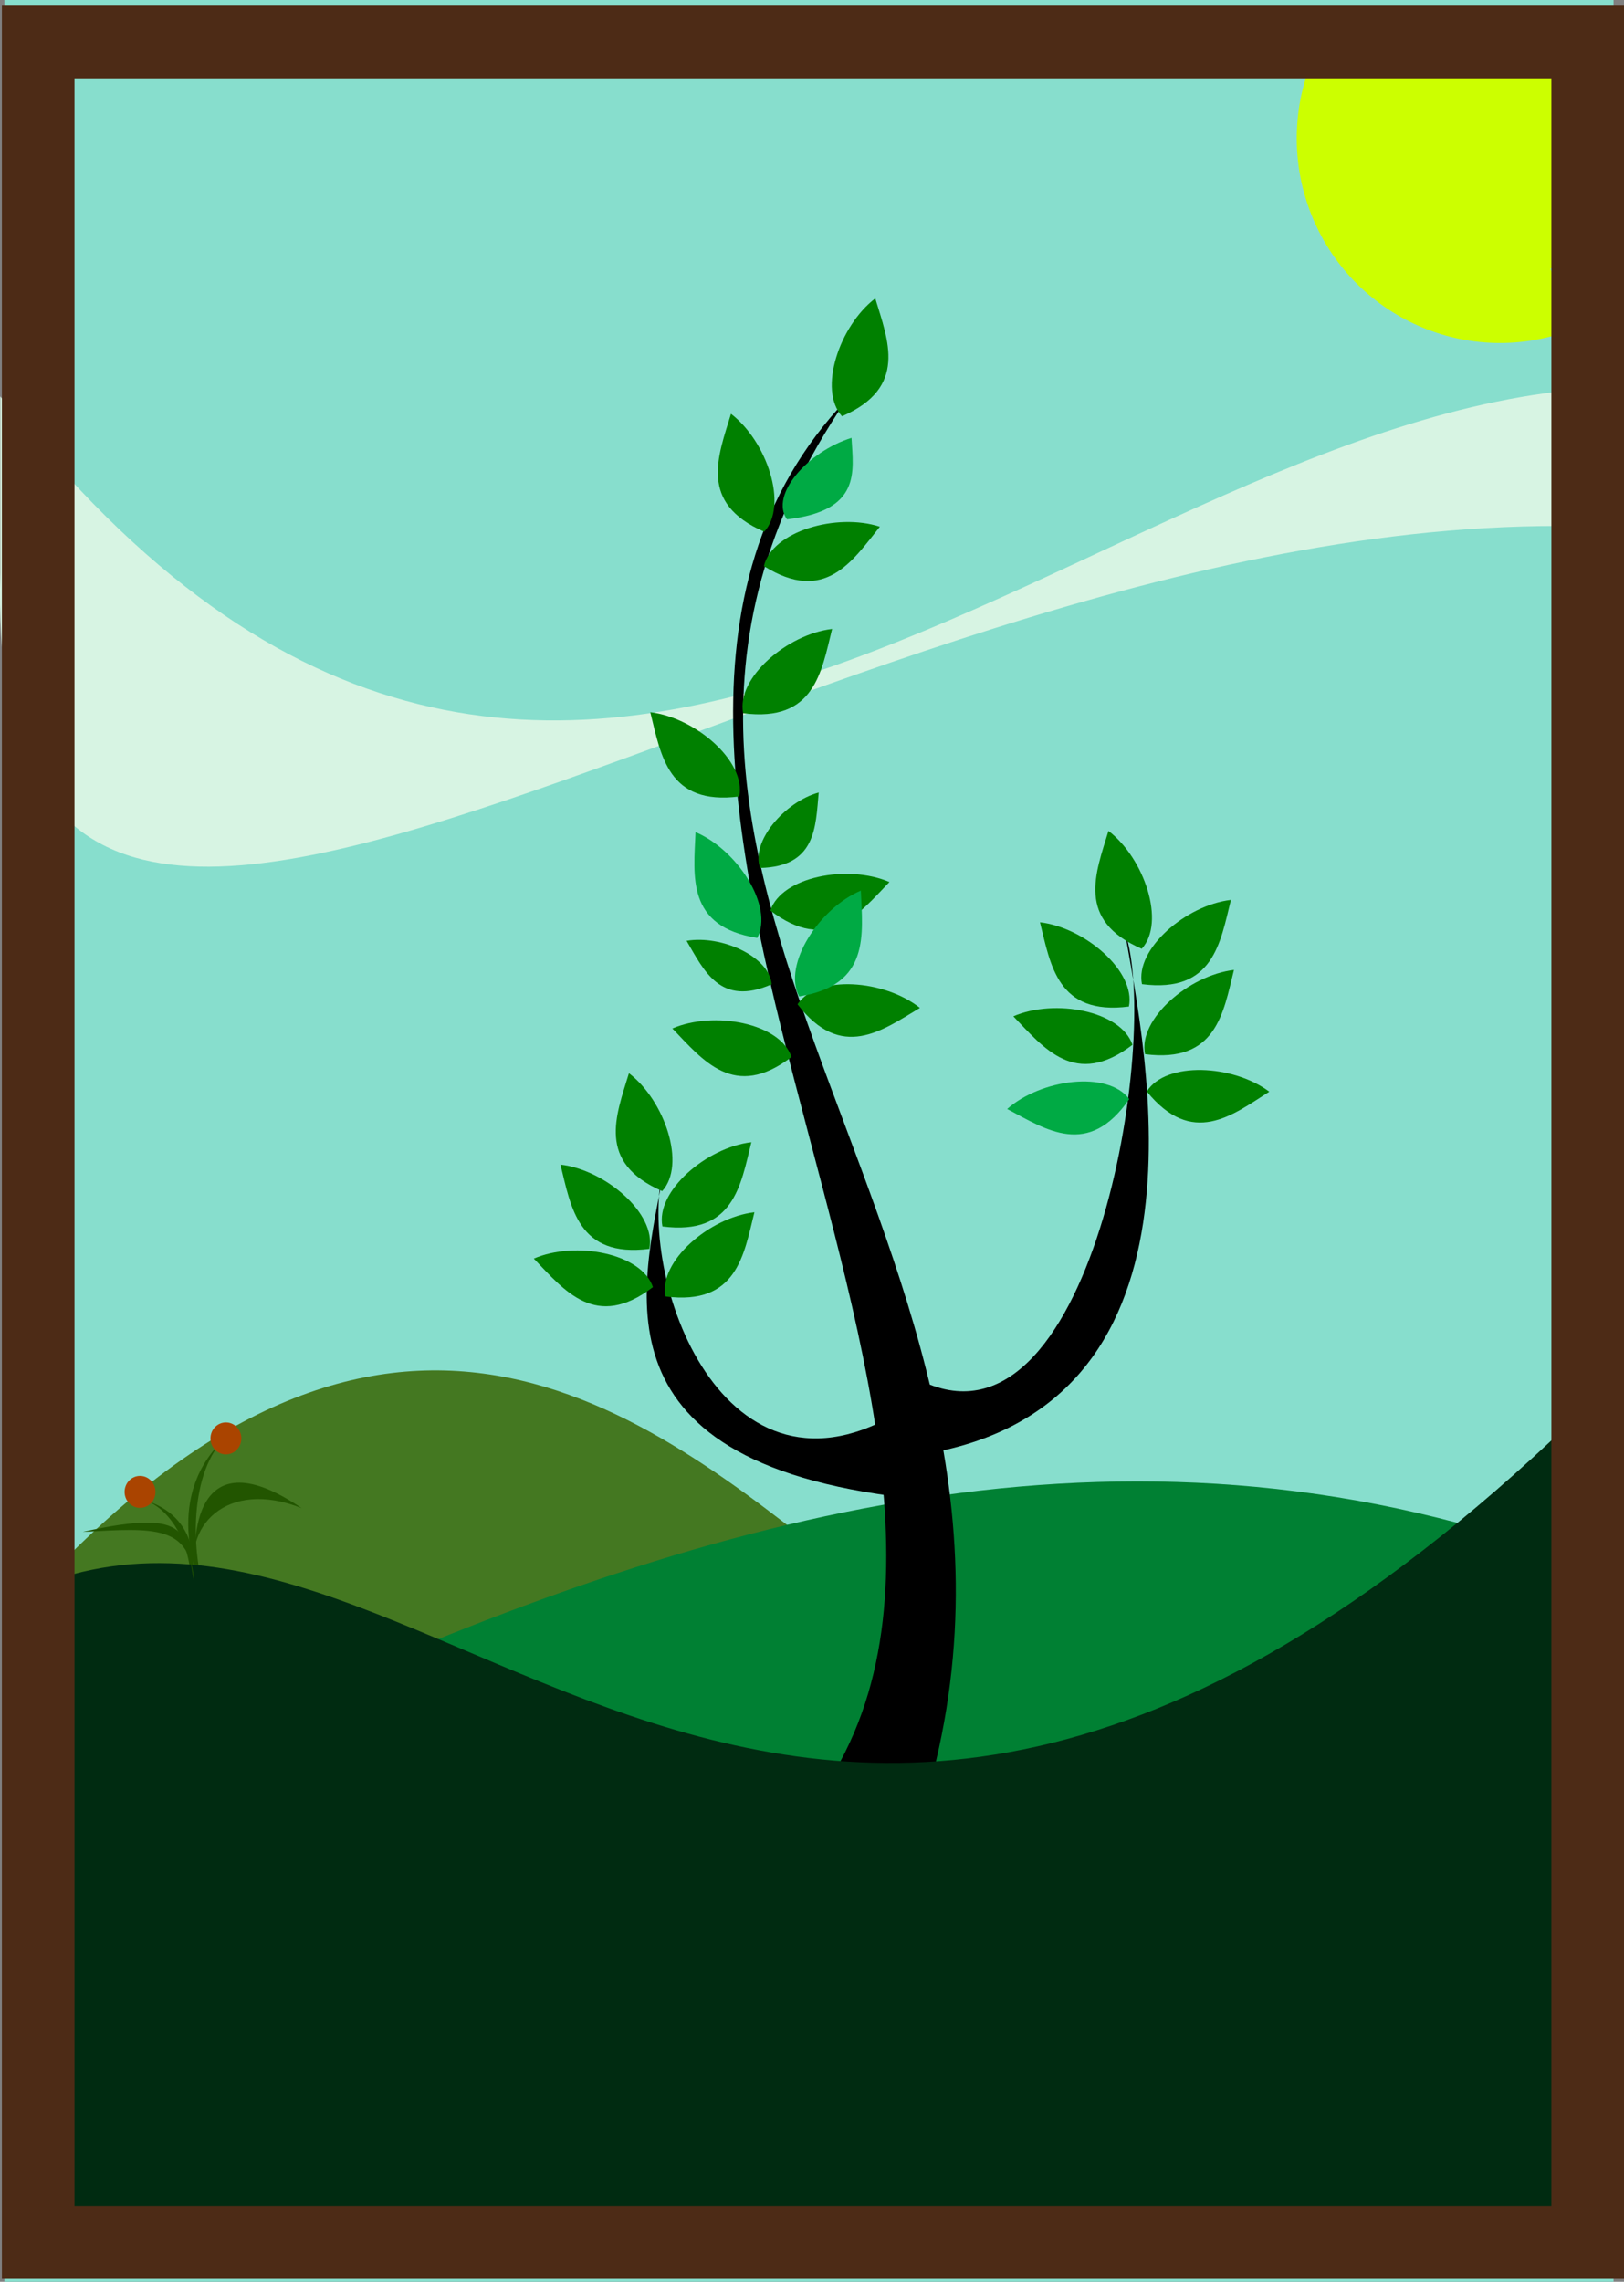<?xml version="1.0" encoding="UTF-8" standalone="no"?>
<!-- Created with Inkscape (http://www.inkscape.org/) -->

<svg
   xmlns:dc="http://purl.org/dc/elements/1.1/"
   xmlns:cc="http://creativecommons.org/ns#"
   xmlns:rdf="http://www.w3.org/1999/02/22-rdf-syntax-ns#"
   xmlns:svg="http://www.w3.org/2000/svg"
   xmlns="http://www.w3.org/2000/svg"
   xmlns:sodipodi="http://sodipodi.sourceforge.net/DTD/sodipodi-0.dtd"
   xmlns:inkscape="http://www.inkscape.org/namespaces/inkscape"
   width="762.072"
   height="1070.762"
   id="svg4097"
   version="1.1"
   inkscape:version="0.48.3.1 r9886"
   sodipodi:docname="árbol2.svg">
  <rect width="100%" height="100%" fill="#808080" stroke="none"/>
  <defs
     id="defs4099">
    <inkscape:perspective
       id="perspective10"
       inkscape:persp3d-origin="372.04724 : 350.78739 : 1"
       inkscape:vp_z="744.09448 : 526.18109 : 1"
       inkscape:vp_y="0 : 1000 : 0"
       inkscape:vp_x="0 : 526.18109 : 1"
       sodipodi:type="inkscape:persp3d" />
  </defs>
  <sodipodi:namedview
     id="base"
     pagecolor="#ffffff"
     bordercolor="#666666"
     borderopacity="1.0"
     inkscape:pageopacity="0.0"
     inkscape:pageshadow="2"
     inkscape:zoom="0.35"
     inkscape:cx="797.42604"
     inkscape:cy="495.75972"
     inkscape:document-units="px"
     inkscape:current-layer="g3344"
     showgrid="false"
     fit-margin-top="0"
     fit-margin-left="0"
     fit-margin-right="0"
     fit-margin-bottom="0"
     inkscape:window-width="763"
     inkscape:window-height="656"
     inkscape:window-x="0"
     inkscape:window-y="48"
     inkscape:window-maximized="0" />
  <g
     inkscape:label="Capa 1"
     inkscape:groupmode="layer"
     id="layer1"
     transform="translate(-122.574,42.64)">
    <g
       id="layer1-1"
       inkscape:label="Capa 1"
       transform="translate(124.138,-40.403)">
      <g
         id="g3344">
        <rect
           style="fill:#87decd;fill-opacity:1;fill-rule:evenodd;stroke:none;stroke-width:1px;marker:none;visibility:visible;display:inline;overflow:visible;enable-background:accumulate"
           id="rect3211"
           width="755.104"
           height="1070.762"
           x="0.49"
           y="-2.237" />
        <path
           style="fill:#447821;fill-rule:evenodd;stroke:none"
           d="M 403.051,741.235 26.264,853.362 27.274,731.134 C 193.681,562.825 310.291,667.842 403.051,741.235 z"
           id="path3340"
           sodipodi:nodetypes="cccc"
           inkscape:connector-curvature="0" />
        <path
           style="fill:#225500;fill-opacity:1;fill-rule:evenodd;stroke:none;stroke-width:1px;marker:none;visibility:visible;display:inline;overflow:visible;enable-background:accumulate"
           d="m 94.534,745.543 c -5.42,-10.561 -19.704,-49.842 13.319,-76.151 -18.899,12.81 -21.126,50.099 -13.319,76.151 z"
           id="path3238"
           sodipodi:nodetypes="ccc"
           inkscape:connector-curvature="0" />
        <path
           style="fill:#d7f4e3;fill-opacity:1;fill-rule:evenodd;stroke:none;stroke-width:1px;marker:none;visibility:visible;display:inline;overflow:visible;enable-background:accumulate"
           d="M -1.429,183.791 C 264.676,526.017 510.17,184.274 758.571,179.505 l -2.857,65.714 C 389.212,227.325 -10.005,597.018 -1.429,266.648 l 0,-82.857 z"
           id="path3209"
           sodipodi:nodetypes="ccccc"
           inkscape:connector-curvature="0" />
        <path
           style="fill:#008033;fill-opacity:1;fill-rule:evenodd;stroke:none;stroke-width:1px;marker:none;visibility:visible;display:inline;overflow:visible;enable-background:accumulate"
           d="m 131.429,798.076 c 182.451,-82.154 374.703,-143.214 580,-77.143 l -205.714,197.143 -374.286,-120 z"
           id="path3199"
           sodipodi:nodetypes="cccc"
           inkscape:connector-curvature="0" />
        <path
           style="fill:#000000;fill-rule:evenodd;stroke:none"
           d="m 365.714,860.934 c 159.075,-162.262 -137.808,-499.048 30,-675.714 -157.645,231.415 127.246,402.835 30.795,676.97 l -60.795,-1.255 z"
           id="path2383"
           sodipodi:nodetypes="cccc"
           inkscape:connector-curvature="0" />
        <path
           style="fill:#000000;fill-opacity:1;fill-rule:evenodd;stroke:none;stroke-width:1px;marker:none;visibility:visible;display:inline;overflow:visible;enable-background:accumulate"
           d="M 417.193,699.819 C 270.558,680.341 301.765,595.323 311.429,539.505 294.154,589.189 333.298,705.794 414.286,663.791 l 2.907,36.028 z"
           id="path3155"
           sodipodi:nodetypes="cccc"
           inkscape:connector-curvature="0" />
        <path
           style="fill:#000000;fill-opacity:1;fill-rule:evenodd;stroke:none;stroke-width:1px;marker:none;visibility:visible;display:inline;overflow:visible;enable-background:accumulate"
           d="M 426.222,680.981 C 572.857,661.503 535.936,490.771 526.273,434.953 543.547,484.637 510.117,686.956 429.13,644.953 l -2.907,36.028 z"
           id="path3157"
           sodipodi:nodetypes="cccc"
           inkscape:connector-curvature="0" />
        <path
           sodipodi:type="arc"
           style="fill:#aa4400;fill-opacity:1;fill-rule:evenodd;stroke:none;stroke-width:35.3;marker:none;visibility:visible;display:inline;overflow:visible;enable-background:accumulate"
           id="path3240"
           sodipodi:cx="-201.52544"
           sodipodi:cy="616.48132"
           sodipodi:rx="9.5964489"
           sodipodi:ry="10.606602"
           d="m -191.929,616.481 c 0,5.858 -4.296,10.607 -9.596,10.607 -5.3,0 -9.596,-4.749 -9.596,-10.607 0,-5.858 4.296,-10.607 9.596,-10.607 5.3,0 9.596,4.749 9.596,10.607 z"
           transform="matrix(0.755,0,0,0.707,256.597,236.911)" />
        <path
           style="fill:#008000;fill-opacity:1;fill-rule:evenodd;stroke:none;stroke-width:1px;marker:none;visibility:visible;display:inline;overflow:visible;enable-background:accumulate"
           d="m 303.156,583.8 c 3.346,-16.481 -20.646,-37.089 -41.728,-39.532 4.994,20.104 8.205,43.837 41.728,39.532 z"
           id="path3161"
           sodipodi:nodetypes="ccc"
           inkscape:connector-curvature="0" />
        <path
           style="fill:#008000;fill-opacity:1;fill-rule:evenodd;stroke:none;stroke-width:1px;marker:none;visibility:visible;display:inline;overflow:visible;enable-background:accumulate"
           d="m 310.722,606.158 c -3.346,-16.481 20.646,-37.089 41.728,-39.532 -4.994,20.104 -8.205,43.837 -41.728,39.532 z"
           id="path3163"
           sodipodi:nodetypes="ccc"
           inkscape:connector-curvature="0" />
        <path
           style="fill:#008000;fill-opacity:1;fill-rule:evenodd;stroke:none;stroke-width:1px;marker:none;visibility:visible;display:inline;overflow:visible;enable-background:accumulate"
           d="m 309.177,556.706 c 11.311,-12.445 1.25,-42.429 -15.61,-55.32 -6.001,19.826 -15.392,41.858 15.61,55.32 z"
           id="path3165"
           sodipodi:nodetypes="ccc"
           inkscape:connector-curvature="0" />
        <path
           style="fill:#008000;fill-opacity:1;fill-rule:evenodd;stroke:none;stroke-width:1px;marker:none;visibility:visible;display:inline;overflow:visible;enable-background:accumulate"
           d="m 304.829,601.767 c -5.34,-15.947 -36.421,-21.803 -55.901,-13.38 14.374,14.916 29.019,33.867 55.901,13.38 z"
           id="path3167"
           sodipodi:nodetypes="ccc"
           inkscape:connector-curvature="0" />
        <path
           style="fill:#008000;fill-opacity:1;fill-rule:evenodd;stroke:none;stroke-width:1px;marker:none;visibility:visible;display:inline;overflow:visible;enable-background:accumulate"
           d="m 309.293,573.301 c -3.346,-16.481 20.646,-37.089 41.728,-39.532 -4.994,20.104 -8.205,43.837 -41.728,39.532 z"
           id="path3169"
           sodipodi:nodetypes="ccc"
           inkscape:connector-curvature="0" />
        <path
           style="fill:#008000;fill-opacity:1;fill-rule:evenodd;stroke:none;stroke-width:1px;marker:none;visibility:visible;display:inline;overflow:visible;enable-background:accumulate"
           d="m 528.182,470.096 c 3.346,-16.481 -20.646,-37.089 -41.728,-39.532 4.994,20.104 8.205,43.837 41.728,39.532 z"
           id="path3171"
           sodipodi:nodetypes="ccc"
           inkscape:connector-curvature="0" />
        <path
           style="fill:#008000;fill-opacity:1;fill-rule:evenodd;stroke:none;stroke-width:1px;marker:none;visibility:visible;display:inline;overflow:visible;enable-background:accumulate"
           d="m 535.747,492.455 c -3.346,-16.481 20.646,-37.089 41.728,-39.532 -4.994,20.104 -8.205,43.837 -41.728,39.532 z"
           id="path3173"
           sodipodi:nodetypes="ccc"
           inkscape:connector-curvature="0" />
        <path
           style="fill:#008000;fill-opacity:1;fill-rule:evenodd;stroke:none;stroke-width:1px;marker:none;visibility:visible;display:inline;overflow:visible;enable-background:accumulate"
           d="m 534.202,443.002 c 11.311,-12.445 1.25,-42.429 -15.61,-55.32 -6.001,19.826 -15.392,41.858 15.61,55.32 z"
           id="path3175"
           sodipodi:nodetypes="ccc"
           inkscape:connector-curvature="0" />
        <path
           style="fill:#008000;fill-opacity:1;fill-rule:evenodd;stroke:none;stroke-width:1px;marker:none;visibility:visible;display:inline;overflow:visible;enable-background:accumulate"
           d="m 529.855,488.063 c -5.34,-15.947 -36.421,-21.803 -55.901,-13.38 14.374,14.916 29.019,33.867 55.901,13.38 z"
           id="path3177"
           sodipodi:nodetypes="ccc"
           inkscape:connector-curvature="0" />
        <path
           style="fill:#008000;fill-opacity:1;fill-rule:evenodd;stroke:none;stroke-width:1px;marker:none;visibility:visible;display:inline;overflow:visible;enable-background:accumulate"
           d="m 534.319,459.597 c -3.346,-16.481 20.646,-37.089 41.728,-39.532 -4.994,20.104 -8.205,43.837 -41.728,39.532 z"
           id="path3179"
           sodipodi:nodetypes="ccc"
           inkscape:connector-curvature="0" />
        <path
           style="fill:#008000;fill-opacity:1;fill-rule:evenodd;stroke:none;stroke-width:1px;marker:none;visibility:visible;display:inline;overflow:visible;enable-background:accumulate"
           d="m 345.324,371.525 c 3.346,-16.481 -20.646,-37.089 -41.728,-39.532 4.994,20.104 8.205,43.837 41.728,39.532 z"
           id="path3181"
           sodipodi:nodetypes="ccc"
           inkscape:connector-curvature="0" />
        <path
           style="fill:#008000;fill-opacity:1;fill-rule:evenodd;stroke:none;stroke-width:1px;marker:none;visibility:visible;display:inline;overflow:visible;enable-background:accumulate"
           d="m 536.575,509.961 c 8.93,-14.25 40.517,-12.656 57.48,0.098 -17.47,11.13 -36.15,26.119 -57.48,-0.098 z"
           id="path3183"
           sodipodi:nodetypes="ccc"
           inkscape:connector-curvature="0" />
        <path
           style="fill:#008000;fill-opacity:1;fill-rule:evenodd;stroke:none;stroke-width:1px;marker:none;visibility:visible;display:inline;overflow:visible;enable-background:accumulate"
           d="m 357.059,247.288 c 11.311,-12.445 1.25,-42.429 -15.61,-55.32 -6.001,19.826 -15.392,41.858 15.61,55.32 z"
           id="path3185"
           sodipodi:nodetypes="ccc"
           inkscape:connector-curvature="0" />
        <path
           style="fill:#008000;fill-opacity:1;fill-rule:evenodd;stroke:none;stroke-width:1px;marker:none;visibility:visible;display:inline;overflow:visible;enable-background:accumulate"
           d="m 369.855,493.778 c -5.34,-15.947 -36.421,-21.803 -55.901,-13.38 14.374,14.916 29.019,33.867 55.901,13.38 z"
           id="path3187"
           sodipodi:nodetypes="ccc"
           inkscape:connector-curvature="0" />
        <path
           style="fill:#008000;fill-opacity:1;fill-rule:evenodd;stroke:none;stroke-width:1px;marker:none;visibility:visible;display:inline;overflow:visible;enable-background:accumulate"
           d="m 347.176,332.455 c -3.346,-16.481 20.646,-37.089 41.728,-39.532 -4.994,20.104 -8.205,43.837 -41.728,39.532 z"
           id="path3189"
           sodipodi:nodetypes="ccc"
           inkscape:connector-curvature="0" />
        <path
           style="fill:#008000;fill-opacity:1;fill-rule:evenodd;stroke:none;stroke-width:1px;marker:none;visibility:visible;display:inline;overflow:visible;enable-background:accumulate"
           d="m 359.907,425.055 c 5.34,-15.947 36.421,-21.803 55.901,-13.38 -14.374,14.916 -29.019,33.867 -55.901,13.38 z"
           id="path3191"
           sodipodi:nodetypes="ccc"
           inkscape:connector-curvature="0" />
        <path
           style="fill:#008000;fill-opacity:1;fill-rule:evenodd;stroke:none;stroke-width:1px;marker:none;visibility:visible;display:inline;overflow:visible;enable-background:accumulate"
           d="m 393.552,193.108 c -11.311,-12.445 -1.25,-42.429 15.61,-55.32 6.001,19.826 15.392,41.858 -15.61,55.32 z"
           id="path3193"
           sodipodi:nodetypes="ccc"
           inkscape:connector-curvature="0" />
        <path
           style="fill:#008000;fill-opacity:1;fill-rule:evenodd;stroke:none;stroke-width:1px;marker:none;visibility:visible;display:inline;overflow:visible;enable-background:accumulate"
           d="m 356.896,263.423 c 3.841,-16.372 34.246,-25.08 54.423,-18.496 -12.932,16.182 -25.76,36.407 -54.423,18.496 z"
           id="path3195"
           sodipodi:nodetypes="ccc"
           inkscape:connector-curvature="0" />
        <path
           style="fill:#008000;fill-opacity:1;fill-rule:evenodd;stroke:none;stroke-width:1px;marker:none;visibility:visible;display:inline;overflow:visible;enable-background:accumulate"
           d="m 372.659,469.031 c 9.324,-13.995 40.855,-11.52 57.455,1.703 -17.774,10.638 -36.865,25.1 -57.455,-1.703 z"
           id="path3197"
           sodipodi:nodetypes="ccc"
           inkscape:connector-curvature="0" />
        <path
           style="fill:#225500;fill-opacity:1;fill-rule:evenodd;stroke:none;stroke-width:1px;marker:none;visibility:visible;display:inline;overflow:visible;enable-background:accumulate"
           d="m 90.824,740.214 c -3.35,-21.943 -0.634,-68.608 49.18,-34.735 -35.062,-13.959 -56.987,8.683 -49.18,34.735 z"
           id="path3205"
           sodipodi:nodetypes="ccc"
           inkscape:connector-curvature="0" />
        <path
           style="fill:#225500;fill-opacity:1;fill-rule:evenodd;stroke:none;stroke-width:1px;marker:none;visibility:visible;display:inline;overflow:visible;enable-background:accumulate"
           d="m 88.005,742.491 c 2.087,-7.829 5.199,-35.332 -26.423,-42.039 17.629,2.49 27.168,24.257 26.423,42.039 z"
           id="path3242"
           sodipodi:nodetypes="ccc"
           inkscape:connector-curvature="0" />
        <path
           style="fill:#002b11;fill-opacity:1;fill-rule:evenodd;stroke:none;stroke-width:1px;marker:none;visibility:visible;display:inline;overflow:visible;enable-background:accumulate"
           d="M 0,749.316 C 198.908,645.826 362.671,1038.952 753.796,647.24 L 752.857,1066.403 0.245,1065.566 0,749.316 z"
           id="path3159"
           sodipodi:nodetypes="ccccc"
           inkscape:connector-curvature="0" />
        <path
           style="fill:#225500;fill-opacity:1;fill-rule:evenodd;stroke:none;stroke-width:1px;marker:none;visibility:visible;display:inline;overflow:visible;enable-background:accumulate"
           d="m 89.589,740.324 c -4.617,-21.712 0.498,-35.538 -52.311,-23.708 33.911,-1.826 50.413,-3.422 52.311,23.708 z"
           id="path3207"
           sodipodi:nodetypes="ccc"
           inkscape:connector-curvature="0" />
        <path
           style="fill:#008000;fill-opacity:1;fill-rule:evenodd;stroke:none;stroke-width:1px;marker:none;visibility:visible;display:inline;overflow:visible;enable-background:accumulate"
           d="m 355.123,405.067 c -4.524,-12.307 11.534,-31.022 27.494,-35.393 -1.476,16.084 -1.149,34.755 -27.494,35.393 z"
           id="path3213"
           sodipodi:nodetypes="ccc"
           inkscape:connector-curvature="0" />
        <path
           style="fill:#008000;fill-opacity:1;fill-rule:evenodd;stroke:none;stroke-width:1px;marker:none;visibility:visible;display:inline;overflow:visible;enable-background:accumulate"
           d="m 360.529,459.663 c -1.121,-13.064 -23.6,-23.204 -39.907,-20.396 8.156,13.94 15.778,30.988 39.907,20.396 z"
           id="path3215"
           sodipodi:nodetypes="ccc"
           inkscape:connector-curvature="0" />
        <path
           style="fill:#00aa44;fill-opacity:1;fill-rule:evenodd;stroke:none;stroke-width:1px;marker:none;visibility:visible;display:inline;overflow:visible;enable-background:accumulate"
           d="m 373.429,465.351 c -7.835,-14.88 9.412,-41.391 28.962,-49.65 0.847,20.697 4.423,44.379 -28.962,49.65 z"
           id="path2452"
           sodipodi:nodetypes="ccc"
           inkscape:connector-curvature="0" />
        <path
           sodipodi:type="arc"
           style="fill:#ccff00;fill-opacity:1;fill-rule:evenodd;stroke:none;stroke-width:35.3;marker:none;visibility:visible;display:inline;overflow:visible;enable-background:accumulate"
           id="path3287"
           sodipodi:cx="52.857143"
           sodipodi:cy="102.36217"
           sodipodi:rx="152.85715"
           sodipodi:ry="151.8143"
           d="M 193.824,43.659 C 226.468,120.981 189.818,209.946 111.964,242.367 72.653,258.738 28.245,258.062 -10.542,240.502 L 52.857,102.362 z"
           transform="matrix(-0.016,0.628,-0.628,-0.016,767.437,31.12)"
           sodipodi:start="5.8861559"
           sodipodi:end="8.2816648" />
        <rect
           style="fill:#ccff00;fill-opacity:1;fill-rule:evenodd;stroke:none;stroke-width:35.3;marker:none;visibility:visible;display:inline;overflow:visible;enable-background:accumulate"
           id="rect3328"
           width="107.143"
           height="112.857"
           x="642.857"
           y="10.934" />
        <path
           style="fill:#00aa44;fill-opacity:1;fill-rule:evenodd;stroke:none;stroke-width:1px;marker:none;visibility:visible;display:inline;overflow:visible;enable-background:accumulate"
           d="m 353.782,437.902 c 7.835,-14.88 -9.412,-41.391 -28.962,-49.65 -0.847,20.697 -4.423,44.379 28.962,49.65 z"
           id="path2454"
           sodipodi:nodetypes="ccc"
           inkscape:connector-curvature="0" />
        <path
           style="fill:#00aa44;fill-opacity:1;fill-rule:evenodd;stroke:none;stroke-width:1px;marker:none;visibility:visible;display:inline;overflow:visible;enable-background:accumulate"
           d="m 367.735,241.473 c -8.191,-11.455 9.84,-31.864 30.279,-38.222 0.885,15.933 4.624,34.164 -30.279,38.222 z"
           id="path2456"
           sodipodi:nodetypes="ccc"
           inkscape:connector-curvature="0" />
        <path
           style="fill:#00aa44;fill-opacity:1;fill-rule:evenodd;stroke:none;stroke-width:1px;marker:none;visibility:visible;display:inline;overflow:visible;enable-background:accumulate"
           d="m 528.344,513.528 c -10.029,-13.499 -41.391,-9.412 -57.292,4.645 18.296,9.713 38.103,23.178 57.292,-4.645 z"
           id="path2458"
           sodipodi:nodetypes="ccc"
           inkscape:connector-curvature="0" />
        <path
           sodipodi:type="arc"
           style="fill:#aa4400;fill-opacity:1;fill-rule:evenodd;stroke:none;stroke-width:35.3;marker:none;visibility:visible;display:inline;overflow:visible;enable-background:accumulate"
           id="path3342"
           sodipodi:cx="-201.52544"
           sodipodi:cy="616.48132"
           sodipodi:rx="9.5964489"
           sodipodi:ry="10.606602"
           d="m -191.929,616.481 c 0,5.858 -4.296,10.607 -9.596,10.607 -5.3,0 -9.596,-4.749 -9.596,-10.607 0,-5.858 4.296,-10.607 9.596,-10.607 5.3,0 9.596,4.749 9.596,10.607 z"
           transform="matrix(0.755,0,0,0.707,216.296,262.005)" />
        <rect
           style="fill:none;stroke:#4d2b16;stroke-width:34.071;stroke-linecap:butt;stroke-linejoin:miter;stroke-miterlimit:4;stroke-opacity:1;stroke-dasharray:none;stroke-dashoffset:0;marker:none;visibility:visible;display:inline;overflow:visible;enable-background:accumulate"
           id="rect3217"
           width="727.117"
           height="1032.658"
           x="16.355"
           y="17.462" />
      </g>
    </g>
  </g>
</svg>

